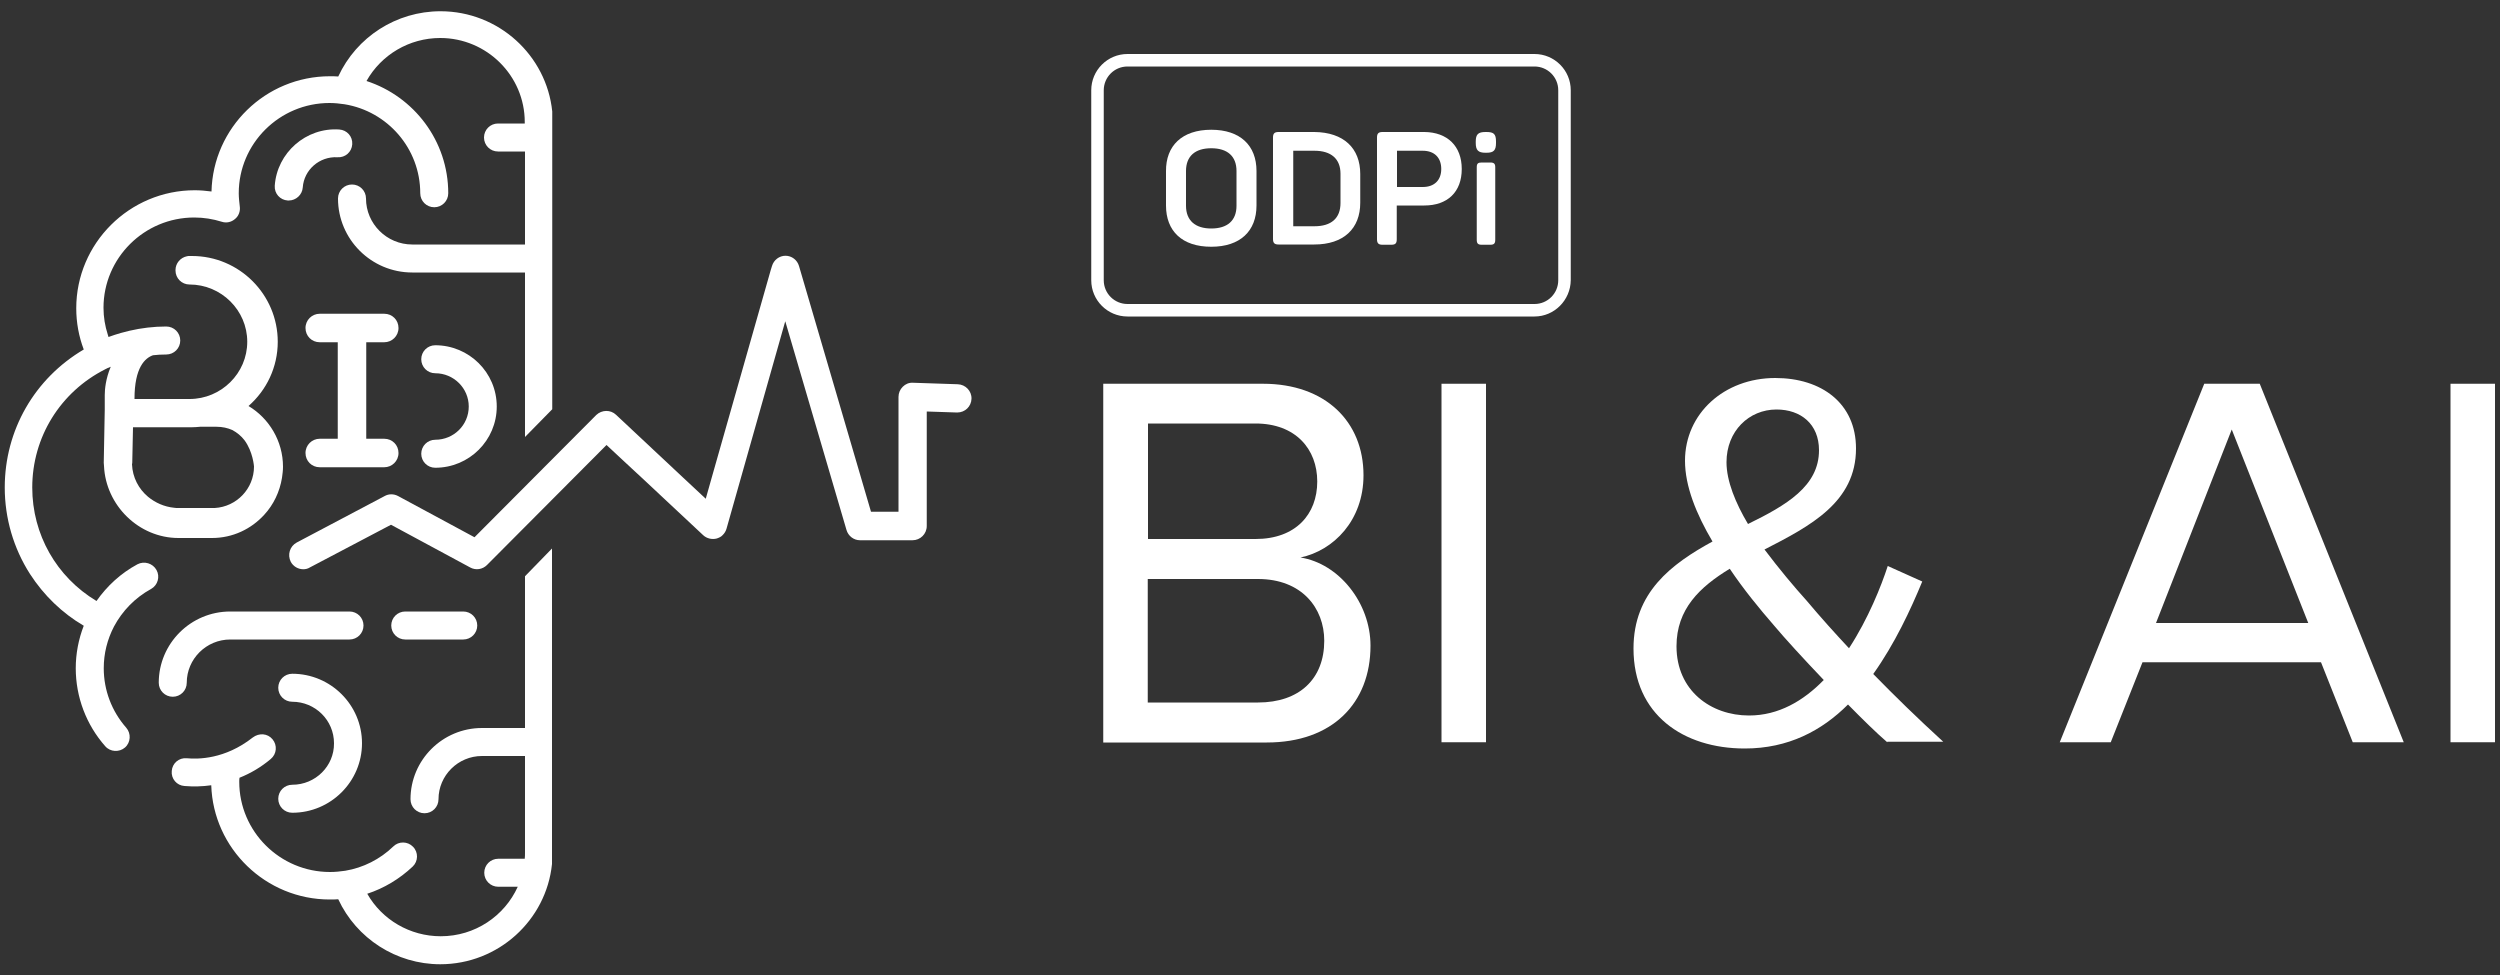 <?xml version="1.0" encoding="utf-8"?>
<!-- Generator: Adobe Illustrator 23.1.1, SVG Export Plug-In . SVG Version: 6.00 Build 0)  -->
<svg version="1.1" id="Layer_1" xmlns="http://www.w3.org/2000/svg" xmlns:xlink="http://www.w3.org/1999/xlink" x="0px" y="0px"
	 viewBox="0 0 1000 390" style="enable-background:new 0 0 1000 390;" xml:space="preserve">
<rect x="0" y="0" width="1000" height="390" fill="#333333" stroke="none"/>
<style type="text/css">
	.st0{fill:#FFFFFF;}
	.st1{fill:#231F20;}
	.st2{fill:#71CBDC;}
</style>
<g>
	<g>
		<path class="st0" d="M613.8,126.6H451c-8,0-14.5-6.5-14.5-14.5v-76c0-8,6.5-14.5,14.5-14.5h162.8c8,0,14.5,6.5,14.5,14.5v76
			C628.2,120.1,621.7,126.6,613.8,126.6z M451,26.6c-5.3,0-9.5,4.3-9.5,9.5v76c0,5.3,4.3,9.5,9.5,9.5h162.8c5.3,0,9.5-4.3,9.5-9.5
			v-76c0-5.3-4.3-9.5-9.5-9.5H451z"/>
		<g>
			<path class="st0" d="M484.5,51.9c11.6,0,18.1,6.3,18.1,16.5v13.8c0,10.2-6.5,16.5-18.1,16.5c-11.7,0-18.1-6.3-18.1-16.5V68.5
				C466.3,58.3,472.8,51.9,484.5,51.9z M484.5,59.3c-6.5,0-10.1,3.2-10.1,9.1v13.9c0,5.9,3.7,9.1,10.1,9.1c6.5,0,10.1-3.2,10.1-9.1
				V68.4C494.6,62.5,491,59.3,484.5,59.3z"/>
			<path class="st0" d="M544.1,69.6v11.5c0,10.3-6.6,16.7-18.4,16.7h-14.3c-1.6,0-2.2-0.6-2.2-2.2V55c0-1.6,0.6-2.2,2.2-2.2h14.3
				C537.5,52.9,544.1,59.3,544.1,69.6z M525.8,60.3h-8.5v30.2h8.5c6.7,0,10.4-3.2,10.4-9.3V69.5C536.2,63.5,532.4,60.3,525.8,60.3z"
				/>
			<path class="st0" d="M584.7,67.6c0,9.2-5.7,14.6-15,14.6h-11v13.5c0,1.6-0.5,2.2-2.2,2.2H553c-1.6,0-2.2-0.6-2.2-2.2V55
				c0-1.6,0.6-2.2,2.2-2.2h16.8C578.9,52.9,584.7,58.4,584.7,67.6z M576.5,67.6c0-4.6-2.8-7.3-7.4-7.3h-10.3v14.5h10.3
				C573.7,74.8,576.5,72.1,576.5,67.6z"/>
			<path class="st0" d="M598.4,56.6v0.6c0,2.9-0.9,3.9-3.8,3.9h-0.4c-2.9,0-3.9-1-3.9-3.9v-0.6c0-2.9,1-3.8,3.9-3.8h0.4
				C597.5,52.8,598.4,53.6,598.4,56.6z M598.1,66.9v29c0,1.5-0.5,2-2,2h-3.4c-1.5,0-2-0.5-2-2v-29c0-1.5,0.5-1.9,2-1.9h3.4
				C597.6,65,598.1,65.5,598.1,66.9z"/>
		</g>
	</g>
	<g>
		<path class="st0" d="M441.3,296.9V153.5h63.9c24.9,0,40.2,15.1,40.2,36.6c0,18.1-12,30.1-25.2,32.9c15.3,2.4,28,18.1,28,35.3
			c0,23-15.3,38.7-41.5,38.7H441.3z M526.9,192.6c0-12.9-8.6-23.2-24.7-23.2h-43v46.2h43C518.3,215.6,526.9,205.7,526.9,192.6z
			 M529.7,256.3c0-13.1-9-24.7-26.5-24.7h-44.1V281h44.1C519.8,281,529.7,271.5,529.7,256.3z"/>
		<path class="st0" d="M576.6,296.9V153.5h17.8v143.4H576.6z"/>
		<path class="st0" d="M754.9,296.9c-4.3-3.7-9.9-9.2-15.7-15.1c-10.5,10.5-23.9,17.6-41.3,17.6c-24.5,0-44.5-13.5-44.5-40
			c0-22.4,15.1-33.8,31.6-42.8c-6.5-11-11-22.1-11-32.3c0-18.9,15.7-33.1,36.1-33.1c18.5,0,32.3,10.1,32.3,28.2
			c0,21.5-18.3,31-36.6,40.4c5.8,7.7,12,15.1,16.8,20.4c5.8,6.9,11.4,13.1,17,19.1c7.7-11.8,12.9-24.9,15.5-32.9l13.8,6.2
			c-4.7,11.4-11,24.9-19.6,37c8.6,8.8,17.4,17.4,28,27.1H754.9z M729.5,272c-8.2-8.6-15.7-16.8-19.8-21.7
			c-6-6.9-12.3-14.6-17.8-22.8c-12,7.3-21.3,16.1-21.3,31c0,17.8,13.8,27.7,29,27.7C711.4,286.2,721.3,280.4,729.5,272z
			 M699.2,209.6c15.3-7.5,28.4-15.1,28.4-29.5c0-10.5-7.3-16.3-17-16.3c-11,0-20,8.6-20,21.1C690.6,192.4,694.2,201.2,699.2,209.6z"
			/>
		<path class="st0" d="M941.1,296.9l-12.7-32H857l-12.7,32h-20.4l57.8-143.4h22.2l57.6,143.4H941.1z M892.7,171.8l-30.3,77.4h60.9
			L892.7,171.8z"/>
		<path class="st0" d="M980.2,296.9V153.5h17.8v143.4H980.2z"/>
	</g>
	<g>
		<path class="st0" d="M74.7,273.1c0-9.5,7.8-17.3,17.4-17.3h47.7c3.1,0,5.6-2.5,5.6-5.6s-2.5-5.6-5.6-5.6H92.1
			c-15.8,0-28.6,12.8-28.6,28.5c0,3.1,2.5,5.6,5.6,5.6C72.2,278.7,74.7,276.2,74.7,273.1z"/>
		<path class="st0" d="M162.1,255.8h23.2c3.1,0,5.6-2.5,5.6-5.6s-2.5-5.6-5.6-5.6h-23.2c-3.1,0-5.6,2.5-5.6,5.6
			S159,255.8,162.1,255.8z"/>
		<path class="st0" d="M135,62.9c3.1,0.2,5.7-2.1,5.9-5.2c0.2-3.1-2.1-5.7-5.2-5.9c-13.3-0.9-24.9,9.3-25.8,22.5
			c-0.2,3.1,2.1,5.7,5.2,5.9c0.1,0,0.2,0,0.4,0c2.9,0,5.4-2.3,5.6-5.2C121.6,67.9,127.8,62.5,135,62.9z"/>
		<path class="st0" d="M116.9,313.9c-3.1,0-5.6,2.5-5.6,5.6s2.5,5.6,5.6,5.6c15.4,0,27.9-12.5,27.9-27.8c0-15.3-12.5-27.8-27.9-27.8
			c-3.1,0-5.6,2.5-5.6,5.6s2.5,5.6,5.6,5.6c9.2,0,16.7,7.4,16.7,16.6C133.7,306.4,126.2,313.9,116.9,313.9z"/>
		<path class="st0" d="M174.1,138.1c-3.1,0-5.6,2.5-5.6,5.6s2.5,5.6,5.6,5.6c7.4,0,13.4,6,13.4,13.3c0,7.4-6,13.3-13.4,13.3
			c-3.1,0-5.6,2.5-5.6,5.6s2.5,5.6,5.6,5.6c13.6,0,24.6-11,24.6-24.5C198.7,149,187.6,138.1,174.1,138.1z"/>
		<path class="st0" d="M210,230.5v60.7h-17.2c-15.8,0-28.6,12.8-28.6,28.5c0,3.1,2.5,5.6,5.6,5.6c3.1,0,5.6-2.5,5.6-5.6
			c0-9.5,7.8-17.3,17.4-17.3H210v38.5c0,0.9,0,1.7-0.1,2.6h-10.6c-3.1,0-5.6,2.5-5.6,5.6s2.5,5.6,5.6,5.6h7.8
			c-5.3,11.7-17.1,19.8-30.8,19.8c-12.3,0-23.5-6.6-29.4-17c6.7-2.2,12.9-5.9,18.2-10.9c2.2-2.1,2.3-5.7,0.1-7.9
			c-2.1-2.2-5.7-2.3-7.9-0.1c-5.3,5.1-12,8.5-19.2,9.7c-2,0.3-4.1,0.5-6.1,0.5c-20,0-36.3-16.2-36.3-36.1c0-0.5,0-1,0.1-1.6
			c4.5-1.8,8.7-4.3,12.5-7.5c2.4-2,2.7-5.5,0.7-7.9c-2-2.4-5.4-2.6-7.9-0.7c-11.2,8.8-22,8.7-26.4,8.3c-3.1-0.3-5.8,2-6,5.1
			c-0.3,3.1,2,5.8,5.1,6c3.6,0.3,7.2,0.2,10.7-0.3c0.8,25.3,21.8,45.7,47.4,45.7c1.1,0,2.3,0,3.4-0.1c7.3,15.7,23.2,26,40.8,26
			c23.2,0,42.4-17.6,44.7-40.1V229.9v-10.5L210,230.5z"/>
		<path class="st0" d="M113.2,186.7c0-10.3-5.6-19.4-13.8-24.3c7.2-6.3,11.7-15.5,11.7-25.7c0-18.9-15.4-34.3-34.3-34.3
			c-0.2,0-0.3,0-0.5,0c-0.2,0-0.3,0-0.5,0c-0.3,0-0.7,0-1,0.1c-2.6,0.5-4.6,2.8-4.6,5.5c0,0,0,0,0,0.1c0,0,0,0,0,0.1
			c0,3.1,2.5,5.6,5.6,5.6c12.7,0,23.1,10.3,23.1,22.9c0,12.6-10.4,22.9-23.1,22.9c0,0,0,0-0.1,0H53.8v-0.1c0-12.5,4.2-16.3,7.4-17.4
			c1.7-0.2,3.4-0.3,5.3-0.3c3.1,0,5.6-2.5,5.6-5.6s-2.5-5.6-5.6-5.6c-5,0-10,0.6-14.7,1.7c-1.2,0.3-2.3,0.6-3.5,0.9
			c-1.7,0.5-3.3,1-4.9,1.6c-0.1-0.3-0.2-0.6-0.3-1c-1.1-3.4-1.7-7-1.7-10.7c0-19.9,16.3-36.1,36.3-36.1c3.8,0,7.5,0.6,11,1.7
			c1.8,0.6,3.8,0.2,5.3-1.1c1.5-1.2,2.2-3.2,1.9-5.1c-0.2-1.7-0.4-3.5-0.4-5.2c0-19.9,16.3-36.1,36.3-36.1c2,0,4,0.2,6,0.5
			c17.2,2.8,30.3,17.7,30.3,35.6c0,3.1,2.5,5.6,5.6,5.6s5.6-2.5,5.6-5.6c0-20.9-13.7-38.7-32.7-44.9c5.9-10.5,17.1-17.2,29.5-17.2
			c18.6,0,33.8,15.1,33.8,33.6v0.6h-10.7c-3.1,0-5.6,2.5-5.6,5.6c0,3.1,2.5,5.6,5.6,5.6H210v37.2h-45.1c-10.2,0-18.5-8.3-18.5-18.4
			c0-3.1-2.5-5.6-5.6-5.6c-3.1,0-5.6,2.5-5.6,5.6c0,16.3,13.3,29.6,29.7,29.6H210v65.8l10.9-11.1V44.6
			c-2.3-22.5-21.5-40.1-44.7-40.1c-17.7,0-33.6,10.3-40.9,26.1c-1.1-0.1-2.2-0.1-3.3-0.1c-25.8,0-46.8,20.6-47.4,46.1
			c-2.2-0.3-4.5-0.5-6.7-0.5c-26.1,0-47.4,21.2-47.4,47.2c0,5.7,1,11.2,3,16.5C13.8,151.4,1.9,172.1,1.9,195
			c0,12.3,3.5,24.3,10.1,34.6c5.5,8.5,12.8,15.6,21.5,20.7c-2.1,5.4-3.2,11.2-3.2,17c0,11.5,4.2,22.6,11.8,31.2
			c2,2.3,5.6,2.5,7.9,0.5c2.3-2,2.5-5.6,0.5-7.9c-5.8-6.6-9-15-9-23.8c0-5.9,1.4-11.5,4.1-16.7c3.3-6.2,8.4-11.5,14.8-15
			c2.7-1.5,3.7-4.9,2.2-7.6c-1.5-2.7-4.9-3.7-7.6-2.3c-6.7,3.6-12.2,8.7-16.4,14.7c-16-9.6-25.7-26.6-25.7-45.4
			c0-20.1,11.2-38.2,29.2-47.3c0,0,0.1-0.1,0.2-0.1c0.3-0.2,1-0.5,2-0.9c-2,4.7-2.4,9-2.4,11.3h0v5.9c0-0.1-0.4,21.2-0.4,21.2
			c0,0.5,0.1,0.9,0.1,1.3c0.7,15.7,13.9,28.8,29.8,28.8h13.4c8.3,0,15.7-3.6,20.9-9.3c3.7-4,6.2-9.2,7.1-14.8
			C113,189.6,113.2,188.2,113.2,186.7z M52.8,185.7c0-0.2,0.1-0.3,0.1-0.5l0.3-14.3h0.7h7.4h7.5h5.6h2.4c1.1,0,2.2-0.1,3.3-0.2
			c0,0,0.1,0,0.1,0c0.1,0,0.3,0,0.4,0c1.7,0,3.6,0,5.9,0c2.5,0,4.6,0.5,6.4,1.3c1.9,1,3.6,2.4,4.9,4.1c3.4,4.6,3.8,10.5,3.8,10.5
			c0,8.9-7,16.1-15.7,16.6c-0.3,0-0.6,0-1,0s-0.6,0-1,0H71.3c-0.6,0-1.2,0-1.7-0.1c-3.9-0.4-7.5-2-10.4-4.4
			C55.5,195.6,53,191,52.8,185.7z"/>
		<path class="st0" d="M383.1,153.7l-17.9-0.6c-1.6-0.1-3,0.5-4.1,1.6c-1.1,1.1-1.7,2.5-1.7,4.1v45.9h-11l-28.8-98.3
			c-0.7-2.4-2.9-4.1-5.4-4.1c0,0,0,0,0,0c-2.5,0-4.7,1.7-5.4,4.1l-0.5,1.6l-9.1,32L284.7,191l-2.4,8.5l-9.1-8.5l-12.6-11.8
			l-14.2-13.3c-2.2-2.1-5.7-2-7.9,0.1l-48.7,48.9l-30.6-16.5c-1.7-0.9-3.7-0.9-5.3,0l-35.2,18.6c-2.8,1.5-3.8,4.9-2.4,7.7
			c1,1.9,3,3,5,3c0.9,0,1.8-0.2,2.6-0.7l32.5-17.1l31.7,17.1c2.2,1.2,4.9,0.8,6.7-1l47.8-48l10,9.3l4,3.7l24.7,23.1
			c1.4,1.3,3.5,1.8,5.4,1.3c0.9-0.3,1.8-0.7,2.4-1.4c0.7-0.7,1.2-1.5,1.5-2.5l23.5-83l24.5,83.5c0.7,2.4,2.9,4.1,5.4,4.1H365
			c3.1,0,5.7-2.5,5.7-5.7v-45.8l12,0.4c0.1,0,0.1,0,0.2,0c3.1,0,5.6-2.4,5.7-5.5C388.7,156.4,386.2,153.8,383.1,153.7z"/>
		<path class="st0" d="M153.7,136.9c3.1,0,5.7-2.5,5.7-5.7s-2.5-5.7-5.7-5.7h-25.8c-3.1,0-5.7,2.5-5.7,5.7s2.5,5.7,5.7,5.7h7.2v38.6
			h-7.2c-3.1,0-5.7,2.5-5.7,5.7s2.5,5.7,5.7,5.7h25.8c3.1,0,5.7-2.5,5.7-5.7s-2.5-5.7-5.7-5.7h-7.2v-38.6H153.7z"/>
	</g>
</g>
</svg>
